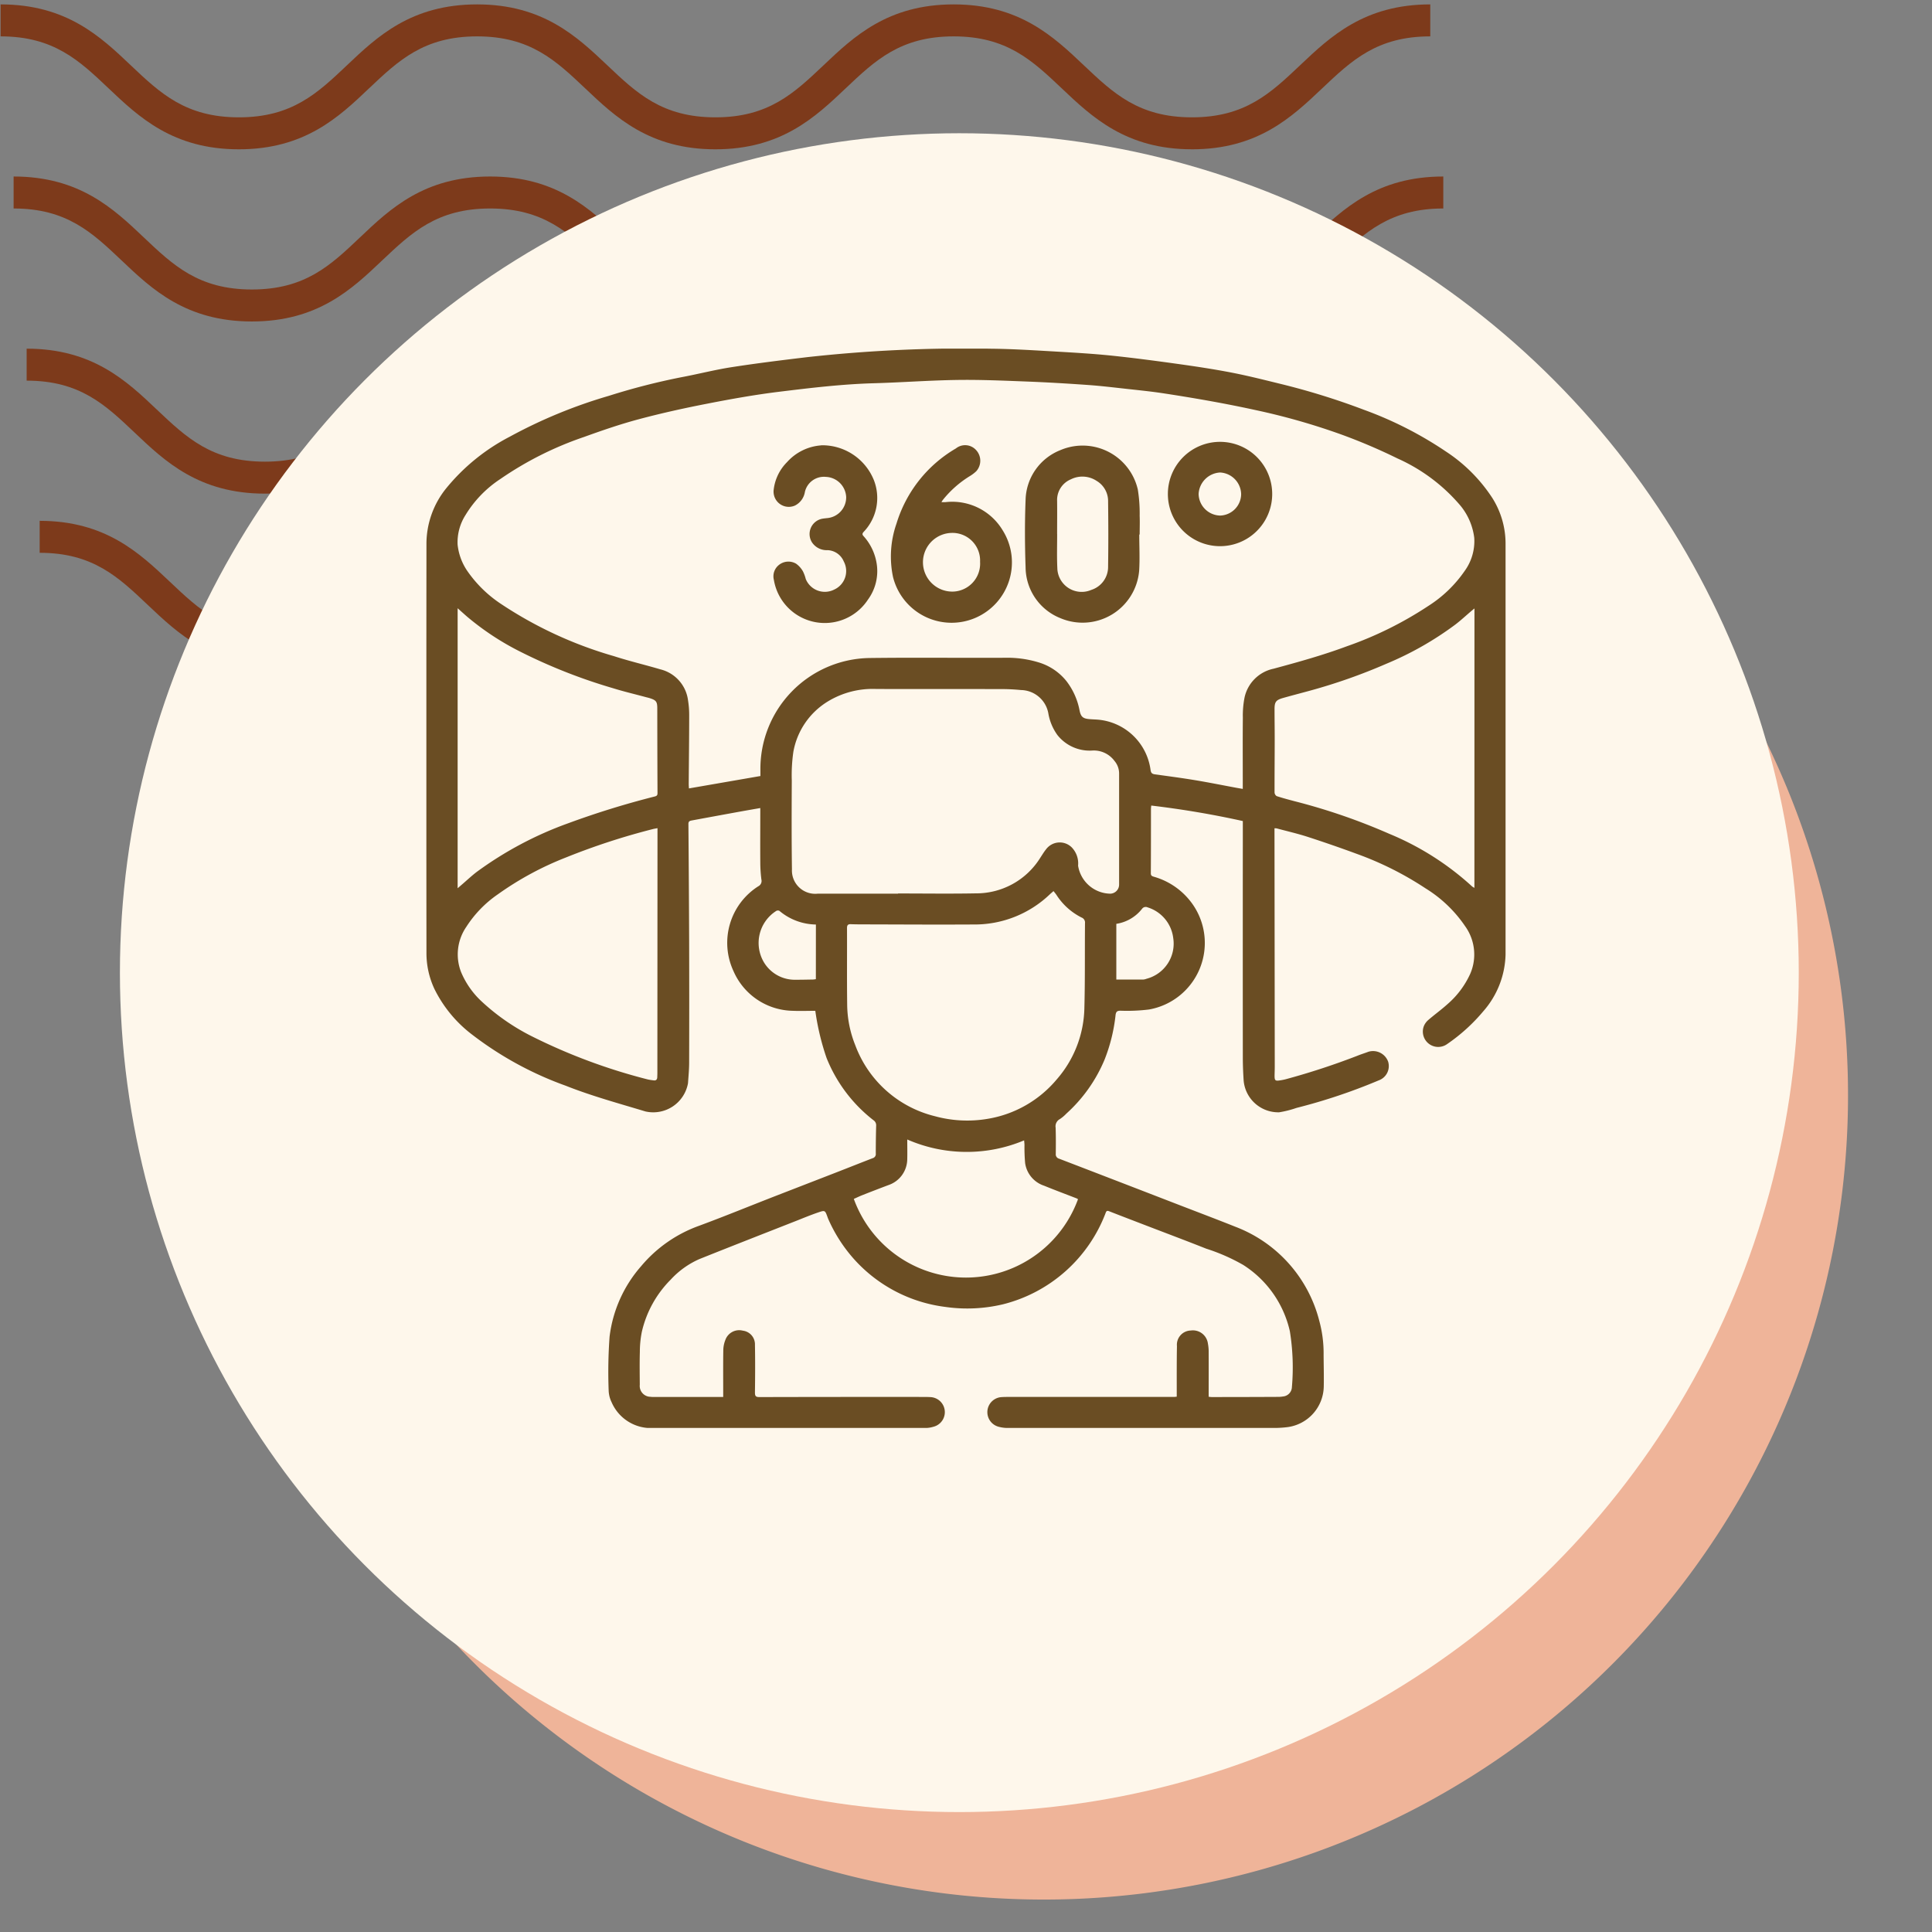 <svg xmlns="http://www.w3.org/2000/svg" xmlns:xlink="http://www.w3.org/1999/xlink" width="145" height="145" viewBox="0 0 145 145">
  <rect x="0" y="0" width="145" height="145" fill="#808080" stroke="none"/>
  <defs>
    <clipPath id="clip-path">
      <rect id="Rectangle_400938" data-name="Rectangle 400938" width="145" height="145" transform="translate(0 -0.281)" fill="none"/>
    </clipPath>
    <clipPath id="clip-path-2">
      <rect id="Rectangle_401073" data-name="Rectangle 401073" width="110.228" height="49.642" fill="#7d3a1b"/>
    </clipPath>
    <clipPath id="clip-path-3">
      <rect id="Rectangle_402453" data-name="Rectangle 402453" width="81" height="81.005" fill="#6a4d23"/>
    </clipPath>
  </defs>
  <g id="Group_1101575" data-name="Group 1101575" transform="translate(-308 -8455.836)">
    <g id="Group_1100890" data-name="Group 1100890" transform="translate(133 -1084.883)">
      <g id="Group_1099404" data-name="Group 1099404" transform="translate(175 9541)">
        <g id="Group_1099379" data-name="Group 1099379" transform="translate(0 0)">
          <rect id="Rectangle_401103" data-name="Rectangle 401103" width="145" height="145" transform="translate(0 -0.281)" fill="none"/>
          <g id="Group_1099348" data-name="Group 1099348" transform="translate(0.045 0.045)">
            <g id="Group_1099282" data-name="Group 1099282">
              <g id="Group_1099281" data-name="Group 1099281" clip-path="url(#clip-path-2)">
                <path id="Path_873375" data-name="Path 873375" d="M89.413,10.879c-4.947,0-7.506-2.426-9.765-4.567C77.431,4.213,75.522,2.4,71.529,2.4s-5.9,1.814-8.118,3.913c-2.259,2.141-4.814,4.567-9.765,4.567S46.14,8.453,43.881,6.312C41.664,4.213,39.755,2.4,35.763,2.4s-5.9,1.814-8.114,3.913c-2.259,2.141-4.818,4.567-9.765,4.567s-7.51-2.426-9.769-4.567C5.9,4.213,3.993,2.4,0,2.4V0C4.947,0,7.506,2.43,9.765,4.567c2.217,2.1,4.126,3.913,8.118,3.913S23.785,6.67,26,4.571C28.253,2.43,30.816,0,35.763,0s7.51,2.43,9.765,4.567c2.217,2.1,4.126,3.913,8.118,3.913s5.9-1.81,8.118-3.913C64.019,2.43,66.582,0,71.529,0s7.51,2.43,9.765,4.567c2.217,2.1,4.126,3.913,8.118,3.913s5.9-1.81,8.118-3.913C99.786,2.43,102.345,0,107.3,0V2.4c-3.993,0-5.9,1.814-8.118,3.913-2.259,2.141-4.818,4.567-9.765,4.567" transform="translate(2.932 38.763)" fill="#7d3a1b"/>
                <path id="Path_873376" data-name="Path 873376" d="M89.413,10.879c-4.947,0-7.51-2.426-9.765-4.571C77.431,4.209,75.522,2.4,71.529,2.4s-5.9,1.81-8.118,3.909c-2.255,2.145-4.814,4.571-9.765,4.571s-7.51-2.426-9.765-4.571C41.664,4.209,39.755,2.4,35.763,2.4s-5.9,1.814-8.115,3.909c-2.259,2.145-4.818,4.571-9.765,4.571s-7.51-2.426-9.769-4.571C5.9,4.209,3.993,2.4,0,2.4V0C4.947,0,7.51,2.426,9.765,4.567c2.217,2.1,4.126,3.913,8.118,3.913S23.785,6.67,26,4.567C28.253,2.426,30.816,0,35.763,0s7.51,2.426,9.769,4.567c2.213,2.1,4.122,3.913,8.115,3.913s5.9-1.81,8.118-3.913C64.019,2.426,66.582,0,71.529,0s7.51,2.426,9.765,4.567c2.217,2.1,4.126,3.913,8.118,3.913s5.9-1.81,8.118-3.913C99.79,2.426,102.349,0,107.3,0V2.4c-3.993,0-5.905,1.814-8.122,3.909-2.259,2.145-4.818,4.571-9.765,4.571" transform="translate(1.955 25.842)" fill="#7d3a1b"/>
                <path id="Path_873377" data-name="Path 873377" d="M89.412,10.879c-4.947,0-7.51-2.426-9.765-4.571C77.431,4.209,75.522,2.4,71.529,2.4s-5.9,1.81-8.118,3.909c-2.255,2.145-4.818,4.571-9.765,4.571s-7.51-2.426-9.765-4.571C41.664,4.209,39.755,2.4,35.763,2.4s-5.9,1.814-8.115,3.909c-2.259,2.145-4.818,4.571-9.765,4.571s-7.51-2.426-9.769-4.571C5.9,4.209,3.993,2.4,0,2.4V0C4.947,0,7.51,2.426,9.765,4.567c2.213,2.1,4.126,3.913,8.118,3.913S23.785,6.67,26,4.567C28.253,2.426,30.816,0,35.763,0s7.51,2.426,9.769,4.567c2.213,2.1,4.122,3.913,8.115,3.913s5.9-1.81,8.118-3.913C64.019,2.426,66.582,0,71.529,0s7.51,2.426,9.765,4.567c2.217,2.1,4.126,3.913,8.118,3.913s5.9-1.81,8.118-3.913C99.79,2.426,102.345,0,107.3,0V2.4c-3.993,0-5.905,1.814-8.122,3.909-2.259,2.145-4.818,4.571-9.765,4.571" transform="translate(0.977 12.921)" fill="#7d3a1b"/>
                <path id="Path_873378" data-name="Path 873378" d="M89.413,10.875c-4.947,0-7.506-2.426-9.765-4.567C77.431,4.209,75.522,2.4,71.529,2.4s-5.9,1.81-8.115,3.909c-2.259,2.141-4.818,4.567-9.769,4.567S46.14,8.449,43.881,6.308C41.664,4.209,39.755,2.4,35.763,2.4s-5.9,1.81-8.115,3.905c-2.255,2.145-4.818,4.571-9.765,4.571s-7.51-2.426-9.769-4.567C5.9,4.209,3.993,2.4,0,2.4V0C4.947,0,7.51,2.426,9.765,4.567c2.217,2.1,4.126,3.909,8.118,3.909s5.9-1.81,8.115-3.909C28.257,2.426,30.816,0,35.763,0s7.506,2.426,9.769,4.567c2.213,2.1,4.122,3.909,8.115,3.909s5.9-1.81,8.118-3.909C64.023,2.426,66.582,0,71.529,0s7.506,2.426,9.765,4.567c2.217,2.1,4.126,3.909,8.118,3.909s5.9-1.81,8.118-3.909C99.79,2.426,102.349,0,107.3,0V2.4c-4,0-5.905,1.81-8.122,3.909-2.259,2.141-4.818,4.567-9.765,4.567" transform="translate(0 0.004)" fill="#7d3a1b"/>
              </g>
            </g>
          </g>
          <path id="Path_873425" data-name="Path 873425" d="M60.362,0A60.362,60.362,0,1,1,0,60.362,60.362,60.362,0,0,1,60.362,0Z" transform="translate(17.974 21.56)" fill="#efb499"/>
          <circle id="Ellipse_11503" data-name="Ellipse 11503" cx="63" cy="63" r="63" transform="translate(9 9.719)" fill="#fef7eb"/>
        </g>
      </g>
      <g id="Group_1099405" data-name="Group 1099405" transform="translate(206.234 9571.193)">
        <g id="Group_1099389" data-name="Group 1099389" transform="translate(1 -4.835)">
          <rect id="Rectangle_401104" data-name="Rectangle 401104" width="81" height="83" transform="translate(-0.234 -0.475)" fill="none"/>
        </g>
        <g id="Group_1100894" data-name="Group 1100894" transform="translate(0.766 -4.31)">
          <g id="Group_1100893" data-name="Group 1100893" clip-path="url(#clip-path-3)">
            <path id="Path_880627" data-name="Path 880627" d="M63.653,36c0,.148,0,.281,0,.415q.01,8.747.02,17.494c0,.222-.011.445-.014.667,0,.355.054.4.413.343a3.784,3.784,0,0,0,.426-.085,54.038,54.038,0,0,0,5.36-1.755c.276-.114.562-.2.843-.307a1.206,1.206,0,0,1,1.479.737,1.138,1.138,0,0,1-.7,1.409,42.888,42.888,0,0,1-6.168,2.067A7.806,7.806,0,0,1,64,57.316a2.609,2.609,0,0,1-2.662-2.382c-.038-.578-.062-1.157-.062-1.736q-.007-8.21,0-16.421v-1.32q-3.366-.746-6.873-1.163c-.008.091-.02.166-.021.241,0,1.615,0,3.23-.01,4.844,0,.19.1.217.237.26a5.324,5.324,0,0,1,2.947,2.131A5.072,5.072,0,0,1,54.238,49.6a13.459,13.459,0,0,1-2.137.092c-.245,0-.342.059-.376.326a12.751,12.751,0,0,1-.821,3.335,11.313,11.313,0,0,1-2.871,4.061,2.868,2.868,0,0,1-.486.411.612.612,0,0,0-.32.643c.023.657.018,1.315.011,1.972a.336.336,0,0,0,.257.36q4.552,1.749,9.1,3.508c1.377.531,2.758,1.053,4.128,1.6a10.264,10.264,0,0,1,6.292,7.061,9.223,9.223,0,0,1,.324,2.549c.005.8.028,1.605.011,2.408a3.131,3.131,0,0,1-2.757,3.023,8.45,8.45,0,0,1-.982.058q-9.979,0-19.958,0a2.6,2.6,0,0,1-.714-.093,1.132,1.132,0,0,1,.259-2.224c.183-.013.367-.012.551-.012H56.108c.056,0,.113-.01.209-.019,0-.157,0-.308,0-.459,0-1.112-.005-2.224.015-3.336a1.069,1.069,0,0,1,1.032-1.17,1.136,1.136,0,0,1,1.292.981,3.377,3.377,0,0,1,.057.691c.006,1.092,0,2.184,0,3.3.085.008.158.021.231.021q2.495,0,4.989-.013a1.977,1.977,0,0,0,.346-.029.732.732,0,0,0,.681-.71,16.974,16.974,0,0,0-.155-4.192,7.975,7.975,0,0,0-3.5-4.972,14.4,14.4,0,0,0-2.776-1.22c-1.551-.616-3.114-1.2-4.672-1.8-.864-.332-1.729-.662-2.591-1-.136-.053-.219-.069-.282.109A11.141,11.141,0,0,1,43.3,71.72a11.571,11.571,0,0,1-4.371.2,11.042,11.042,0,0,1-6.887-3.645,11.375,11.375,0,0,1-1.866-2.919c-.028-.061-.051-.125-.074-.189-.179-.493-.184-.509-.691-.337-.529.18-1.047.393-1.567.6-2.451.964-4.9,1.919-7.349,2.9a6.422,6.422,0,0,0-2.154,1.541,8.112,8.112,0,0,0-2.172,3.93,7.716,7.716,0,0,0-.147,1.5c-.023.821-.01,1.644-.005,2.466a.813.813,0,0,0,.792.9,1.469,1.469,0,0,0,.2.014h5.269v-.3c0-1.073-.01-2.147.007-3.22a2.156,2.156,0,0,1,.154-.757,1.1,1.1,0,0,1,1.31-.7,1.034,1.034,0,0,1,.911,1.07c.022,1.189.016,2.378,0,3.568,0,.264.055.348.332.347q6.121-.015,12.242-.01c.184,0,.368,0,.551.011a1.13,1.13,0,0,1,.275,2.225,2.106,2.106,0,0,1-.6.094q-10.2.007-20.394,0a3.216,3.216,0,0,1-3.164-1.933,2.15,2.15,0,0,1-.22-.859,36.645,36.645,0,0,1,.067-4.053,9.8,9.8,0,0,1,2.365-5.294,10.143,10.143,0,0,1,4.343-3.033c1.908-.706,3.792-1.478,5.688-2.217,1.546-.6,3.095-1.2,4.641-1.8.908-.353,1.812-.715,2.721-1.064a.317.317,0,0,0,.222-.352q0-1.044.028-2.088a.448.448,0,0,0-.205-.408,11.157,11.157,0,0,1-3.515-4.666,18.651,18.651,0,0,1-.847-3.543c-.542,0-1.1.024-1.659,0a4.947,4.947,0,0,1-4.481-2.979,5.028,5.028,0,0,1,1.858-6.365.448.448,0,0,0,.235-.515,10.613,10.613,0,0,1-.082-1.3c-.01-1.228,0-2.456,0-3.685v-.374c-.575.1-1.105.192-1.634.288q-1.751.319-3.5.643c-.152.028-.262.058-.26.265q.037,4.394.055,8.789.013,4.555,0,9.11c0,.521-.05,1.042-.087,1.562a2.65,2.65,0,0,1-3.191,2.115c-2.013-.609-4.044-1.16-6-1.937a25.858,25.858,0,0,1-7.127-3.92A9.665,9.665,0,0,1,.606,48.062a6.322,6.322,0,0,1-.6-2.7q-.016-15.391,0-30.782a6.633,6.633,0,0,1,1.5-4.117,15.151,15.151,0,0,1,4.74-3.846A37.383,37.383,0,0,1,13.7,3.543a50.041,50.041,0,0,1,5.435-1.395c1.261-.235,2.506-.559,3.772-.755C24.792,1.1,26.691.867,28.589.64A107.634,107.634,0,0,1,42.4.008c1.594.015,3.188.118,4.781.209C48.6.3,50.015.381,51.427.526,53.088.7,54.744.919,56.4,1.15c1.347.188,2.694.391,4.028.649,1.23.238,2.446.547,3.664.845a53.313,53.313,0,0,1,6.27,1.946,28.193,28.193,0,0,1,6.177,3.147A11.98,11.98,0,0,1,79.995,11.2a6.413,6.413,0,0,1,1,3.43q0,15.42,0,30.84a6.693,6.693,0,0,1-1.686,4.281,13.375,13.375,0,0,1-2.677,2.429,1.153,1.153,0,0,1-1.778-1.309,1.207,1.207,0,0,1,.344-.484c.474-.411.988-.778,1.452-1.2a6.623,6.623,0,0,0,1.7-2.28,3.64,3.64,0,0,0-.388-3.556,9.794,9.794,0,0,0-2.976-2.845,24.276,24.276,0,0,0-5.139-2.579q-1.831-.676-3.688-1.278c-.77-.249-1.562-.431-2.344-.641A.984.984,0,0,0,63.653,36m-2.381-2.961v-.817c0-1.509-.01-3.017.006-4.526a6.919,6.919,0,0,1,.131-1.527,2.813,2.813,0,0,1,2.167-2.143c1.853-.5,3.7-1.012,5.5-1.683a27.488,27.488,0,0,0,6.11-3.022,9.48,9.48,0,0,0,2.741-2.636,3.817,3.817,0,0,0,.718-2.485,4.708,4.708,0,0,0-1.039-2.418,13.3,13.3,0,0,0-4.716-3.536,42.833,42.833,0,0,0-4.2-1.792,49.808,49.808,0,0,0-6.475-1.845c-2.284-.5-4.583-.9-6.892-1.253-.9-.137-1.8-.228-2.7-.327-.989-.109-1.978-.229-2.969-.3-1.533-.108-3.068-.2-4.6-.259-1.739-.067-3.479-.144-5.218-.118-2.087.03-4.171.188-6.258.247-2.381.067-4.742.35-7.1.639-1.819.223-3.628.548-5.427.9-1.712.334-3.42.71-5.1,1.16-1.4.373-2.767.845-4.127,1.336a25.51,25.51,0,0,0-6.268,3.15,8.547,8.547,0,0,0-2.62,2.709A3.815,3.815,0,0,0,2.343,14.7a4.3,4.3,0,0,0,.7,1.945,9.322,9.322,0,0,0,2.5,2.478,30.434,30.434,0,0,0,8.527,3.956c1.146.372,2.323.647,3.478.989a2.753,2.753,0,0,1,2.091,2.337,6.845,6.845,0,0,1,.086,1.1c0,1.721-.023,3.441-.035,5.162,0,.111.01.222.016.341l5.364-.93c0-.15,0-.284,0-.419a8.317,8.317,0,0,1,8.186-8.438c3.384-.044,6.768,0,10.153-.018a8.064,8.064,0,0,1,2.539.345,4.226,4.226,0,0,1,2.085,1.4,5.18,5.18,0,0,1,.994,2.227c.1.464.257.59.731.632.212.019.425.023.637.04a4.361,4.361,0,0,1,3.956,3.774c.034.235.116.3.329.332,1,.137,2.009.27,3.009.436,1.036.172,2.067.38,3.1.572.159.029.318.055.485.084M35.4,40.907v-.015c1.944,0,3.888.029,5.831-.008a5.651,5.651,0,0,0,4.84-2.665c.144-.217.278-.444.441-.646a1.28,1.28,0,0,1,1.916-.147,1.727,1.727,0,0,1,.484,1.376,2.488,2.488,0,0,0,2.418,2.106.681.681,0,0,0,.661-.7q0-4.149,0-8.3a1.455,1.455,0,0,0-.346-.961,1.927,1.927,0,0,0-1.627-.784A3.087,3.087,0,0,1,47.359,29a3.909,3.909,0,0,1-.683-1.645,2.125,2.125,0,0,0-2.051-1.73,15.176,15.176,0,0,0-1.564-.072c-3.094-.007-6.189,0-9.283-.007A6.475,6.475,0,0,0,30.1,26.5a5.572,5.572,0,0,0-2.559,3.775,12.278,12.278,0,0,0-.116,2.139c-.011,2.224-.02,4.448.012,6.672a1.748,1.748,0,0,0,1.92,1.823q3.017,0,6.034,0m11.673-.192c-.11.1-.192.164-.268.236a8.164,8.164,0,0,1-5.73,2.267c-2.667.016-5.335,0-8-.007-.406,0-.812,0-1.218-.015-.21-.006-.279.075-.279.291.009,1.914-.012,3.828.013,5.742a8.371,8.371,0,0,0,.609,3.053,8.545,8.545,0,0,0,5.965,5.323,9.182,9.182,0,0,0,3.965.2,8.582,8.582,0,0,0,5.2-2.973A8.388,8.388,0,0,0,49.384,49.5c.057-2.125.027-4.252.047-6.378a.4.4,0,0,0-.257-.424A4.8,4.8,0,0,1,47.3,41.018c-.064-.1-.138-.184-.229-.3M17.343,35.992c-.149.029-.242.041-.332.065A50.974,50.974,0,0,0,10.5,38.181a23.511,23.511,0,0,0-5.133,2.774A8.6,8.6,0,0,0,3,43.394a3.648,3.648,0,0,0-.394,3.4,6.35,6.35,0,0,0,1.488,2.151,16.172,16.172,0,0,0,3.888,2.7,43.169,43.169,0,0,0,8.639,3.206,4.206,4.206,0,0,0,.429.067c.189.031.271-.06.279-.237,0-.1.008-.193.008-.29q.005-9.007.009-18.013c0-.121,0-.241,0-.391m-15-16.51V40.5l.249-.214c.4-.34.777-.7,1.19-1.016a27.111,27.111,0,0,1,6.852-3.644,64.556,64.556,0,0,1,6.518-2.016c.158-.043.193-.109.192-.258q-.014-3.175-.017-6.351c0-.5-.081-.614-.567-.767-.1-.032-.205-.054-.308-.082-.819-.221-1.646-.415-2.455-.667a41.051,41.051,0,0,1-7.091-2.81A20.243,20.243,0,0,1,3.037,20.1c-.216-.188-.428-.381-.691-.614m76.315.014c-.109.091-.189.155-.266.221-.383.326-.752.669-1.15.975a24.229,24.229,0,0,1-5.2,2.958,42.362,42.362,0,0,1-5.7,2.01c-.679.186-1.36.362-2.037.553-.551.155-.654.3-.651.863,0,.745.013,1.489.012,2.234,0,1.335-.015,2.669-.011,4a.346.346,0,0,0,.16.272c.44.144.888.263,1.335.381a45.872,45.872,0,0,1,7.107,2.445,21.136,21.136,0,0,1,6.229,3.958.983.983,0,0,0,.168.1ZM32.08,63.815a8.952,8.952,0,0,0,16.826.025.551.551,0,0,0-.093-.059c-.818-.318-1.641-.624-2.453-.956a2.1,2.1,0,0,1-1.421-1.689,12.892,12.892,0,0,1-.05-1.36c0-.1-.015-.2-.027-.353a11.148,11.148,0,0,1-8.771-.066c0,.521.012.993,0,1.465a2.073,2.073,0,0,1-1.415,1.958q-.988.372-1.97.76c-.212.084-.418.185-.624.276m19.7-20.642v4.18c.681,0,1.345,0,2.009,0a.865.865,0,0,0,.252-.058,2.724,2.724,0,0,0,2.011-3.052,2.755,2.755,0,0,0-1.924-2.309.338.338,0,0,0-.41.1,3.041,3.041,0,0,1-1.938,1.137m-22.547.051a4.345,4.345,0,0,1-2.74-1.026.25.25,0,0,0-.227,0,2.846,2.846,0,0,0-.911,3.9,2.706,2.706,0,0,0,2.365,1.271c.434,0,.869-.009,1.3-.017a1.665,1.665,0,0,0,.21-.028Z" transform="translate(0 0)" fill="#6a4d23"/>
            <path id="Path_880628" data-name="Path 880628" d="M201.637,37.871c0,.908.049,1.82-.009,2.725a4.26,4.26,0,0,1-5.912,3.553,4.143,4.143,0,0,1-2.611-3.821c-.058-1.68-.067-3.366,0-5.046a4.122,4.122,0,0,1,2.6-3.738,4.252,4.252,0,0,1,5.822,2.946,11.214,11.214,0,0,1,.14,1.989c.019.464,0,.928,0,1.392h-.037m-6.156-.034c0,.851-.026,1.7.013,2.551a1.827,1.827,0,0,0,2.548,1.642,1.809,1.809,0,0,0,1.262-1.761c.025-1.623.021-3.247,0-4.87a1.757,1.757,0,0,0-.862-1.553,1.934,1.934,0,0,0-1.936-.114,1.676,1.676,0,0,0-1.028,1.612c.01.831,0,1.662,0,2.493" transform="translate(-148.133 -23.92)" fill="#6a4d23"/>
            <path id="Path_880629" data-name="Path 880629" d="M153.584,35.424c.129,0,.2,0,.272,0a4.413,4.413,0,0,1,4.319,2.107,4.529,4.529,0,1,1-8.229,3.5,7.476,7.476,0,0,1,.262-4,9.848,9.848,0,0,1,4.459-5.641,1.106,1.106,0,0,1,1.505.111,1.179,1.179,0,0,1,.023,1.6,2.835,2.835,0,0,1-.508.381,7.849,7.849,0,0,0-2.006,1.781,1.647,1.647,0,0,0-.1.164m2.9,4.482a2.074,2.074,0,0,0-2.184-2.177,2.2,2.2,0,1,0,.2,4.4,2.1,2.1,0,0,0,1.985-2.221" transform="translate(-114.925 -23.898)" fill="#6a4d23"/>
            <path id="Path_880630" data-name="Path 880630" d="M115.555,31.179a4.176,4.176,0,0,1,3.962,2.613,3.684,3.684,0,0,1-.779,3.9c-.132.155-.064.233.033.336a3.994,3.994,0,0,1,.978,2.189,3.614,3.614,0,0,1-.675,2.544,3.871,3.871,0,0,1-7.061-1.478,1.084,1.084,0,0,1,.377-1.121,1.138,1.138,0,0,1,1.284-.1,1.781,1.781,0,0,1,.522.582,2.788,2.788,0,0,1,.208.568,1.545,1.545,0,0,0,2.129.8,1.526,1.526,0,0,0,.727-2.11,1.377,1.377,0,0,0-1.218-.852,1.321,1.321,0,0,1-1.167-.582,1.169,1.169,0,0,1,.8-1.782c.115-.018.23-.03.346-.042a1.564,1.564,0,0,0,1.418-1.576,1.588,1.588,0,0,0-1.528-1.517,1.463,1.463,0,0,0-1.571,1.133A1.389,1.389,0,0,1,113.6,35.7a1.143,1.143,0,0,1-1.6-1.2,3.5,3.5,0,0,1,.993-2.048,3.8,3.8,0,0,1,2.56-1.265" transform="translate(-85.932 -23.924)" fill="#6a4d23"/>
            <path id="Path_880631" data-name="Path 880631" d="M246.971,34.011a3.915,3.915,0,1,1-7.83-.071,3.915,3.915,0,1,1,7.83.071m-5.523-.03a1.656,1.656,0,0,0,1.615,1.612,1.625,1.625,0,0,0,1.577-1.606,1.665,1.665,0,0,0-1.571-1.626,1.7,1.7,0,0,0-1.621,1.619" transform="translate(-183.49 -23.063)" fill="#6a4d23"/>
          </g>
        </g>
      </g>
    </g>
  </g>
</svg>
